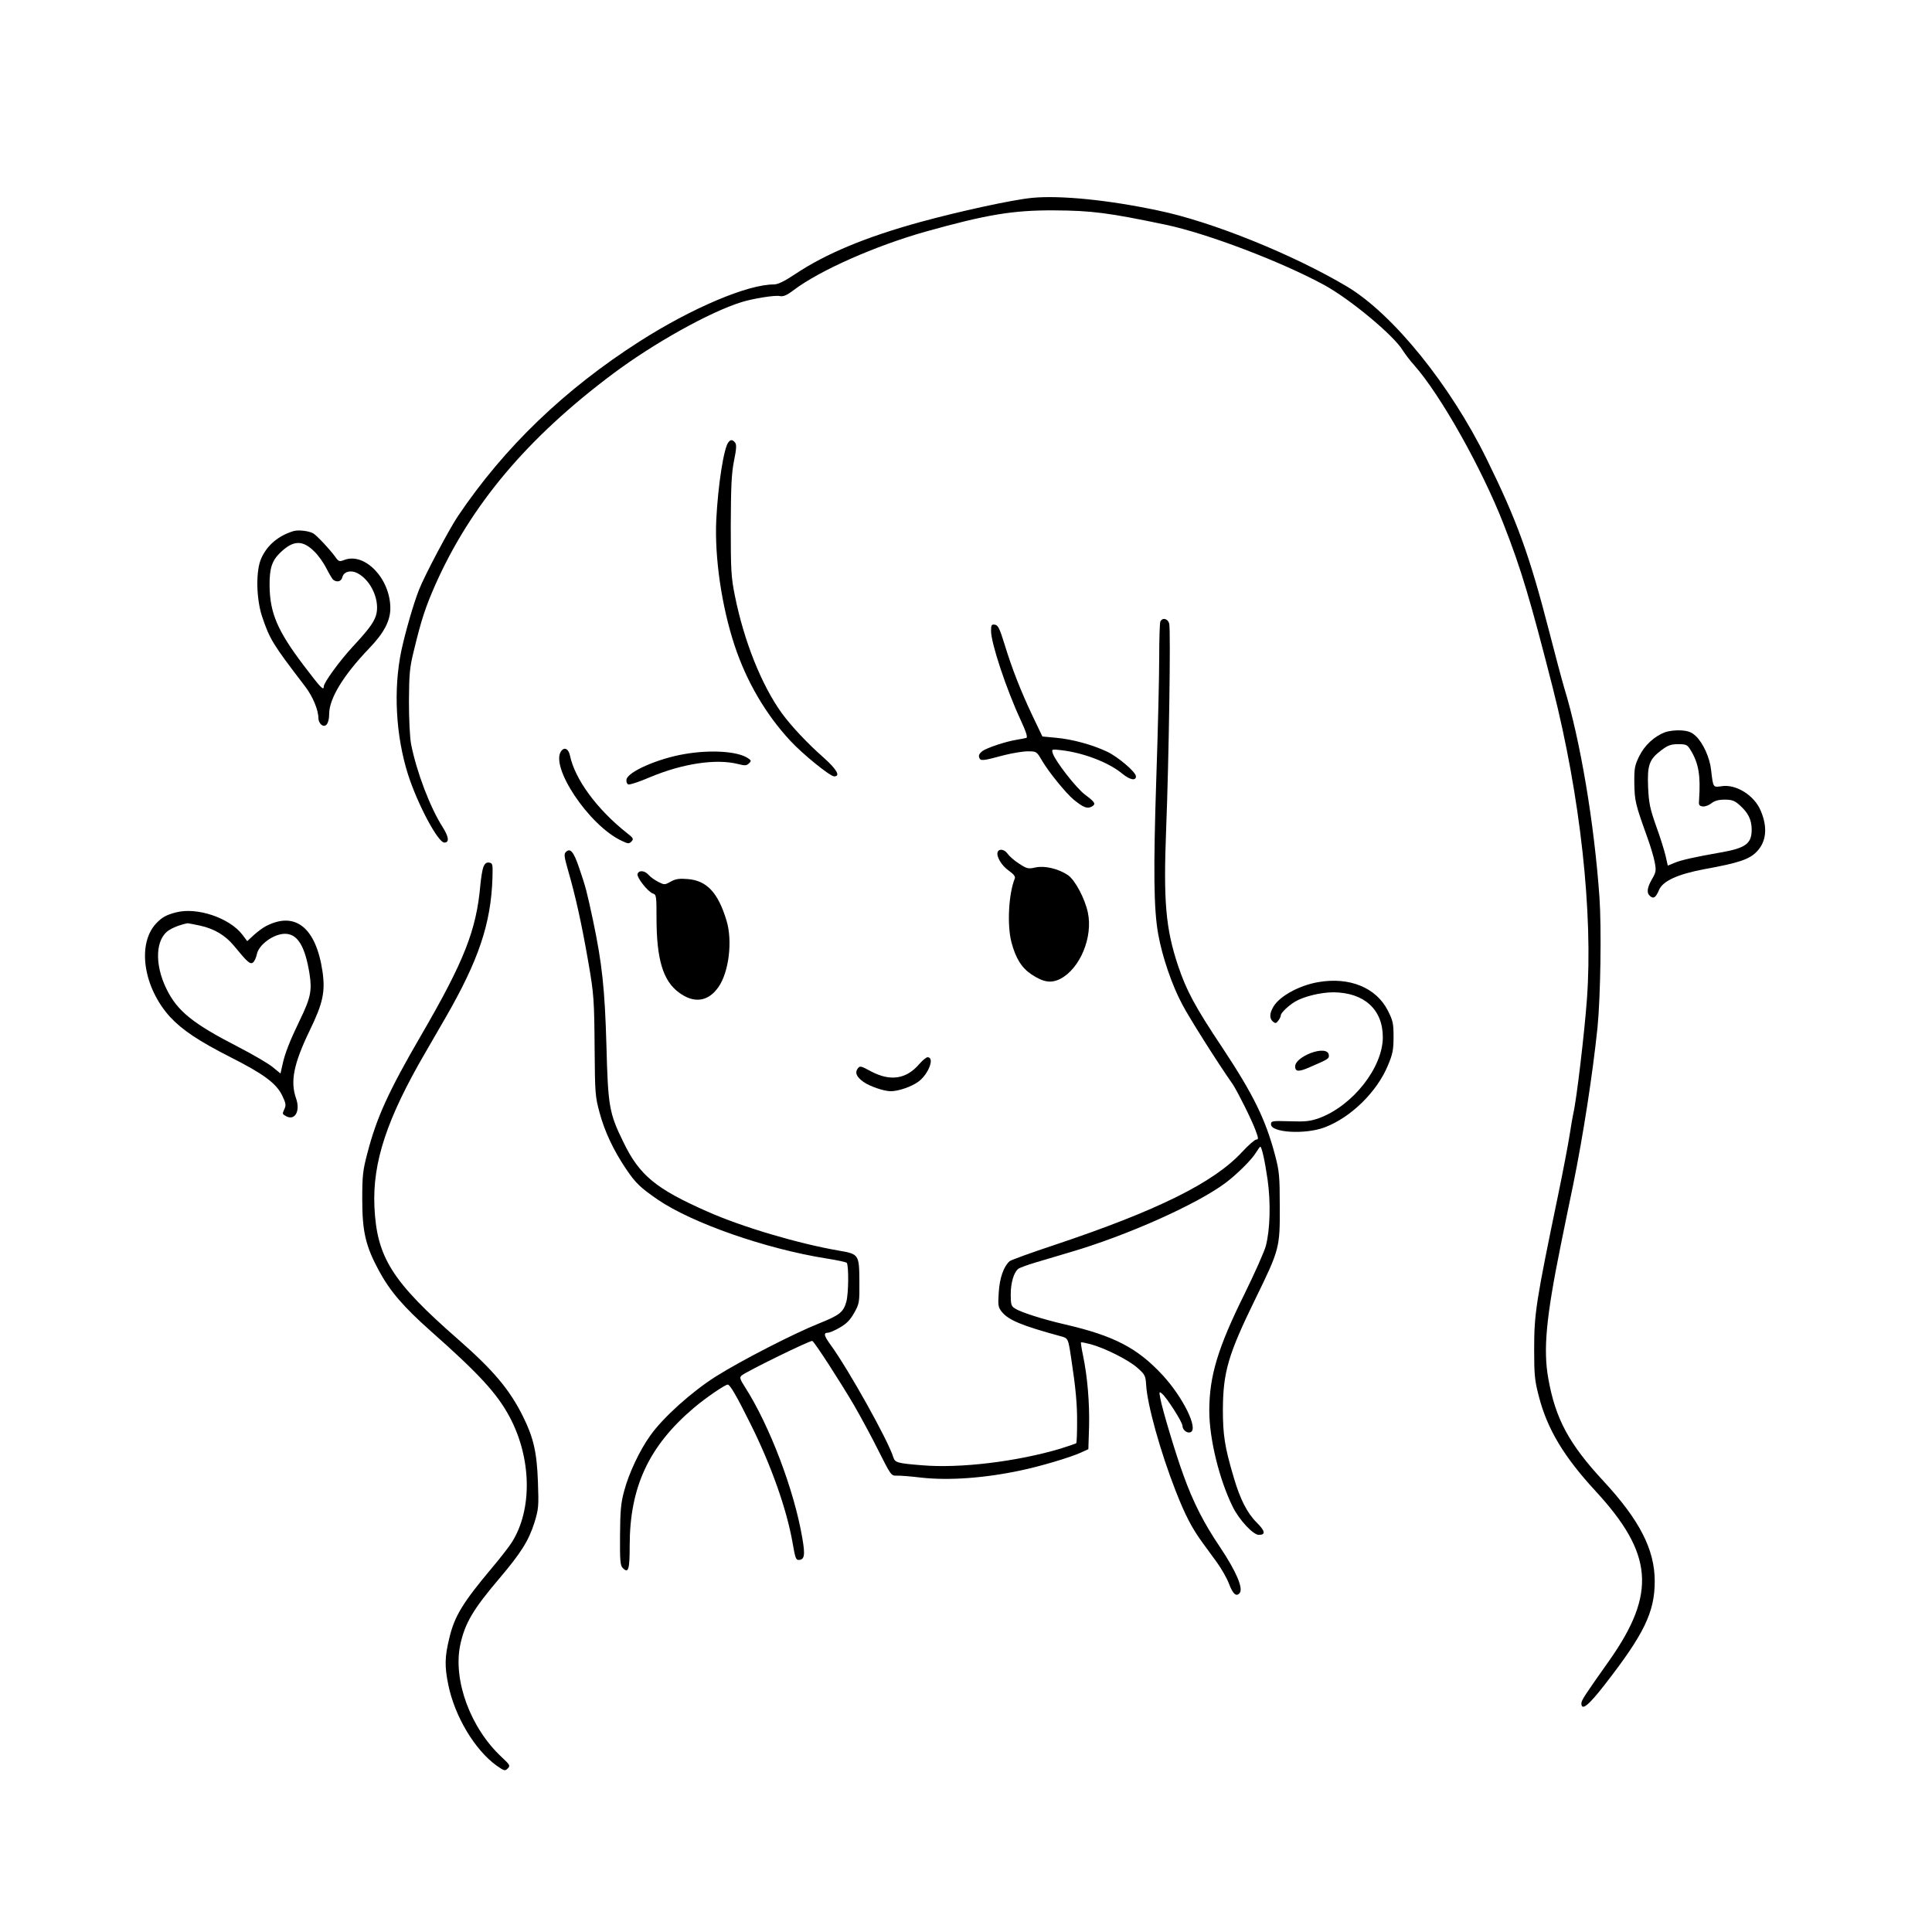 <?xml version="1.0" standalone="no"?>
<!DOCTYPE svg PUBLIC "-//W3C//DTD SVG 20010904//EN"
 "http://www.w3.org/TR/2001/REC-SVG-20010904/DTD/svg10.dtd">
<svg version="1.0" xmlns="http://www.w3.org/2000/svg"
 width="1080pt" height="1080pt" viewBox="0 0 1080 1080"
 preserveAspectRatio="xMidYMid meet">

<g transform="translate(0,1080) scale(0.1,-0.1)"
fill="#000000" stroke="none">
<path d="M5770 9694 c-108 -10 -410 -76 -625 -135 -306 -84 -528 -177 -698
-290 -63 -42 -98 -59 -121 -59 -147 0 -457 -131 -750 -318 -419 -268 -756
-591 -1016 -977 -48 -71 -186 -331 -217 -410 -30 -75 -75 -230 -99 -340 -46
-219 -32 -477 37 -695 53 -165 167 -380 203 -380 29 0 25 32 -10 87 -70 110
-145 307 -176 463 -7 38 -12 137 -12 240 1 155 4 188 28 285 42 174 65 242
119 365 198 446 514 822 994 1181 226 169 540 345 718 400 63 20 188 40 213
34 21 -4 39 3 81 35 145 109 453 245 731 324 346 97 493 121 720 120 214 -1
309 -14 625 -80 234 -49 648 -207 887 -337 145 -79 389 -282 439 -365 13 -20
41 -58 64 -83 148 -167 377 -575 499 -886 100 -255 151 -428 276 -918 154
-606 226 -1260 191 -1740 -14 -191 -58 -563 -76 -639 -3 -12 -12 -64 -20 -116
-8 -52 -37 -205 -65 -340 -125 -602 -134 -663 -134 -865 0 -139 3 -173 26
-260 47 -183 139 -337 317 -530 323 -350 341 -572 78 -946 -140 -198 -157
-224 -157 -241 0 -44 40 -12 130 104 221 284 280 406 280 579 0 176 -84 341
-286 559 -194 209 -269 349 -309 574 -29 162 -12 342 69 742 19 93 50 247 70
341 56 275 109 618 136 878 17 169 23 558 11 729 -29 414 -107 878 -197 1171
-13 44 -51 186 -84 315 -110 427 -180 620 -350 965 -204 415 -524 810 -780
963 -301 179 -755 363 -1055 425 -277 59 -547 86 -705 71z"/>
<path d="M4072 8328 c-26 -32 -58 -238 -68 -433 -10 -211 30 -485 103 -705 67
-201 173 -382 309 -529 71 -77 223 -200 247 -201 37 0 15 39 -59 105 -88 77
-183 178 -235 250 -113 158 -210 401 -261 655 -21 104 -23 142 -23 390 1 222
4 292 18 363 14 68 15 92 6 103 -14 17 -24 18 -37 2z"/>
<path d="M1640 7831 c-84 -26 -146 -78 -179 -151 -32 -69 -29 -226 4 -326 43
-128 59 -154 239 -389 44 -57 76 -133 76 -181 0 -12 7 -27 15 -34 25 -21 45 5
45 59 0 86 80 217 223 366 84 87 120 156 119 228 -2 164 -143 310 -257 267
-28 -11 -32 -9 -50 16 -30 42 -107 124 -125 133 -26 14 -84 20 -110 12z m115
-112 c23 -21 54 -65 70 -97 16 -31 33 -60 39 -64 22 -15 44 -8 50 16 8 31 47
41 84 22 79 -41 129 -159 103 -239 -14 -40 -41 -77 -131 -174 -72 -78 -160
-199 -160 -220 0 -26 -16 -10 -113 118 -146 193 -188 292 -190 443 -1 100 13
142 61 188 71 68 123 70 187 7z"/>
<path d="M6486 7324 c-3 -9 -6 -99 -6 -202 0 -102 -7 -402 -16 -666 -17 -520
-15 -740 11 -881 22 -122 76 -282 134 -390 38 -73 195 -322 282 -446 26 -39
105 -196 127 -256 17 -45 18 -53 5 -53 -8 0 -44 -31 -80 -70 -158 -171 -473
-327 -1047 -519 -130 -43 -243 -84 -252 -91 -33 -29 -56 -93 -61 -175 -5 -72
-3 -83 17 -108 37 -46 110 -77 327 -136 45 -12 44 -10 62 -131 24 -157 33
-252 32 -354 0 -59 -2 -111 -5 -114 -3 -2 -43 -16 -88 -30 -245 -73 -563 -111
-773 -93 -138 11 -152 15 -161 44 -29 95 -250 490 -350 628 -38 52 -42 69 -16
69 9 0 40 13 67 29 38 22 58 43 80 82 29 52 30 58 29 178 -1 148 -3 151 -115
170 -226 39 -541 132 -734 218 -288 127 -380 202 -470 388 -80 163 -86 200
-95 540 -9 316 -24 458 -75 700 -34 159 -40 184 -77 292 -31 92 -50 115 -75
90 -11 -10 -9 -27 11 -97 42 -144 78 -305 115 -520 31 -177 33 -213 35 -488 2
-243 3 -262 28 -353 29 -107 78 -210 148 -314 53 -79 81 -105 177 -171 192
-131 603 -275 943 -329 58 -9 108 -20 113 -24 12 -12 11 -172 -2 -218 -16 -58
-38 -75 -150 -120 -139 -55 -441 -210 -580 -298 -134 -85 -295 -229 -366 -330
-59 -82 -120 -211 -146 -310 -18 -66 -22 -109 -23 -247 -1 -143 1 -170 16
-184 31 -31 38 -8 38 126 0 328 108 558 360 771 65 55 173 129 188 129 13 0
49 -62 127 -219 116 -232 202 -476 235 -662 15 -87 19 -99 34 -99 33 0 38 26
21 122 -45 267 -183 630 -321 845 -28 44 -31 53 -18 64 27 23 387 199 395 193
14 -8 156 -228 233 -359 38 -66 101 -182 138 -257 68 -135 70 -138 101 -137
18 1 79 -4 137 -11 154 -17 353 -3 555 40 110 23 275 72 335 99 l44 20 4 128
c3 132 -9 277 -34 397 -8 38 -13 70 -11 72 2 2 25 -3 53 -10 79 -21 215 -89
263 -133 41 -36 45 -44 48 -94 6 -110 79 -373 165 -593 53 -136 92 -210 149
-288 19 -26 55 -76 81 -111 26 -36 57 -90 68 -120 22 -58 41 -75 60 -52 21 26
-20 122 -109 255 -92 136 -151 252 -206 405 -42 114 -119 371 -129 429 -7 37
-6 39 10 25 26 -21 114 -159 114 -179 0 -23 26 -44 45 -36 46 17 -42 196 -157
320 -140 151 -271 219 -543 282 -125 29 -249 68 -282 90 -20 12 -23 23 -23 78
0 64 17 123 42 143 7 6 51 22 98 36 47 14 135 40 195 58 314 92 704 266 865
386 63 47 147 130 171 170 11 18 22 33 24 33 8 0 26 -80 41 -185 18 -127 14
-279 -10 -370 -9 -33 -63 -154 -120 -270 -148 -299 -196 -457 -196 -651 0
-158 56 -386 132 -539 36 -72 113 -155 145 -155 39 0 36 21 -11 68 -54 53 -94
132 -129 252 -51 171 -61 239 -61 380 1 211 30 309 182 620 135 276 137 286
136 515 0 173 -3 199 -27 290 -53 199 -121 337 -293 597 -153 229 -202 321
-248 458 -70 209 -83 360 -67 770 15 377 26 1109 17 1143 -7 30 -40 37 -50 11z"/>
<path d="M5540 7273 c0 -69 86 -327 166 -499 30 -65 40 -96 31 -99 -6 -2 -30
-6 -52 -10 -63 -10 -168 -45 -194 -64 -16 -13 -22 -24 -17 -36 7 -20 18 -19
141 14 44 11 103 21 130 21 50 0 50 -1 80 -52 36 -62 134 -183 178 -219 52
-42 74 -51 98 -39 27 15 23 24 -36 68 -50 38 -166 187 -180 231 -7 23 -7 24
51 17 123 -15 262 -68 339 -132 42 -34 75 -40 75 -14 0 24 -100 109 -161 138
-83 39 -195 70 -288 78 l-74 7 -54 113 c-66 139 -116 266 -158 404 -27 87 -36
106 -54 108 -18 3 -21 -2 -21 -35z"/>
<path d="M9308 6707 c-60 -23 -115 -73 -145 -135 -25 -51 -28 -67 -27 -152 2
-98 5 -113 73 -302 17 -47 36 -110 41 -138 9 -47 7 -56 -15 -94 -28 -49 -32
-78 -10 -96 19 -16 32 -6 49 35 21 50 104 88 252 116 193 35 254 55 295 99 53
55 61 135 22 227 -35 86 -138 151 -219 138 -49 -7 -47 -9 -59 92 -7 67 -45
150 -84 187 -24 23 -42 30 -83 33 -29 2 -70 -3 -90 -10z m142 -99 c46 -75 57
-144 48 -278 -3 -30 0 -35 20 -38 12 -2 34 6 48 17 19 15 41 21 75 21 40 0 55
-5 84 -31 46 -41 66 -79 67 -133 1 -82 -32 -107 -177 -132 -138 -24 -219 -42
-256 -58 l-36 -15 -12 54 c-7 29 -30 105 -53 167 -34 97 -41 127 -45 218 -5
124 6 155 75 207 36 27 53 33 93 33 45 0 51 -3 69 -32z"/>
<path d="M3139 6604 c-70 -84 153 -419 336 -504 36 -17 41 -18 55 -4 13 14 11
19 -25 47 -168 133 -291 300 -319 434 -8 36 -29 48 -47 27z"/>
<path d="M3828 6585 c-150 -25 -320 -100 -326 -143 -2 -12 3 -24 10 -27 8 -3
63 15 123 41 182 76 368 104 491 73 38 -10 48 -9 61 4 14 13 13 17 -8 30 -57
37 -205 47 -351 22z"/>
<path d="M5577 6037 c-9 -24 22 -76 62 -104 27 -19 38 -33 34 -43 -35 -86 -44
-262 -19 -357 24 -91 57 -143 112 -180 67 -44 109 -51 161 -25 110 57 184 233
154 372 -17 78 -71 180 -111 208 -54 36 -130 54 -181 43 -40 -9 -48 -8 -92 21
-27 17 -55 42 -64 55 -17 25 -48 31 -56 10z"/>
<path d="M2702 5953 c-6 -15 -13 -61 -17 -102 -22 -251 -91 -425 -329 -835
-184 -316 -251 -464 -302 -661 -26 -98 -29 -127 -29 -260 0 -180 19 -261 93
-398 62 -115 138 -203 290 -338 270 -239 371 -349 441 -480 123 -231 128 -518
12 -701 -16 -25 -64 -87 -108 -139 -167 -199 -213 -274 -242 -399 -25 -103
-26 -156 -5 -258 36 -177 148 -364 270 -452 43 -30 47 -31 62 -16 16 15 13 20
-34 64 -174 162 -273 430 -231 628 26 120 71 197 219 371 121 143 163 210 195
310 24 78 25 92 20 231 -6 165 -25 247 -85 367 -74 148 -164 255 -359 426
-372 325 -457 460 -470 744 -11 248 70 493 287 865 40 69 88 152 107 185 189
327 258 532 266 790 2 75 1 80 -19 83 -15 2 -24 -5 -32 -25z"/>
<path d="M3564 5915 c-7 -18 58 -101 86 -110 19 -6 20 -15 20 -137 0 -229 36
-351 125 -416 84 -63 164 -52 221 30 59 84 80 259 45 373 -47 155 -110 223
-217 231 -46 4 -67 1 -94 -14 -34 -19 -36 -19 -70 -2 -19 10 -44 27 -54 39
-22 25 -54 28 -62 6z"/>
<path d="M985 5700 c-55 -14 -80 -28 -112 -62 -108 -115 -72 -358 78 -523 68
-73 159 -134 336 -224 184 -93 255 -145 289 -212 21 -43 24 -56 15 -76 -14
-31 -14 -30 9 -43 49 -26 80 30 55 100 -33 95 -14 192 76 379 74 152 88 216
72 329 -36 246 -152 340 -316 255 -16 -8 -46 -30 -67 -49 l-38 -35 -27 36
c-72 94 -253 155 -370 125z m132 -74 c79 -17 142 -54 190 -112 77 -94 92 -107
108 -94 8 7 17 27 21 46 10 53 94 114 157 114 70 0 112 -68 137 -222 15 -95 7
-136 -55 -263 -55 -114 -83 -185 -96 -247 l-11 -49 -44 36 c-24 20 -110 70
-191 112 -255 131 -341 200 -402 324 -69 140 -62 282 15 330 29 18 72 33 104
38 3 0 33 -6 67 -13z"/>
<path d="M7370 5310 c-106 -18 -214 -77 -250 -135 -24 -39 -25 -68 -4 -86 14
-11 18 -10 30 6 8 10 14 24 14 30 0 13 43 54 80 76 49 29 144 52 215 52 171
-2 275 -96 275 -251 0 -169 -167 -382 -355 -452 -51 -18 -76 -21 -165 -18 -99
3 -105 2 -105 -17 0 -47 192 -58 300 -17 146 55 292 198 353 345 27 64 32 88
32 160 0 75 -3 91 -32 148 -65 128 -214 189 -388 159z"/>
<path d="M7323 4912 c-50 -21 -83 -49 -83 -73 0 -31 20 -32 83 -4 104 45 108
47 105 69 -4 27 -48 30 -105 8z"/>
<path d="M5138 4851 c-72 -84 -162 -97 -269 -40 -59 32 -62 32 -75 15 -16 -23
-6 -46 33 -74 35 -25 115 -52 152 -52 44 0 119 26 157 55 56 43 90 135 49 135
-7 0 -28 -17 -47 -39z"/>
</g>
</svg>
